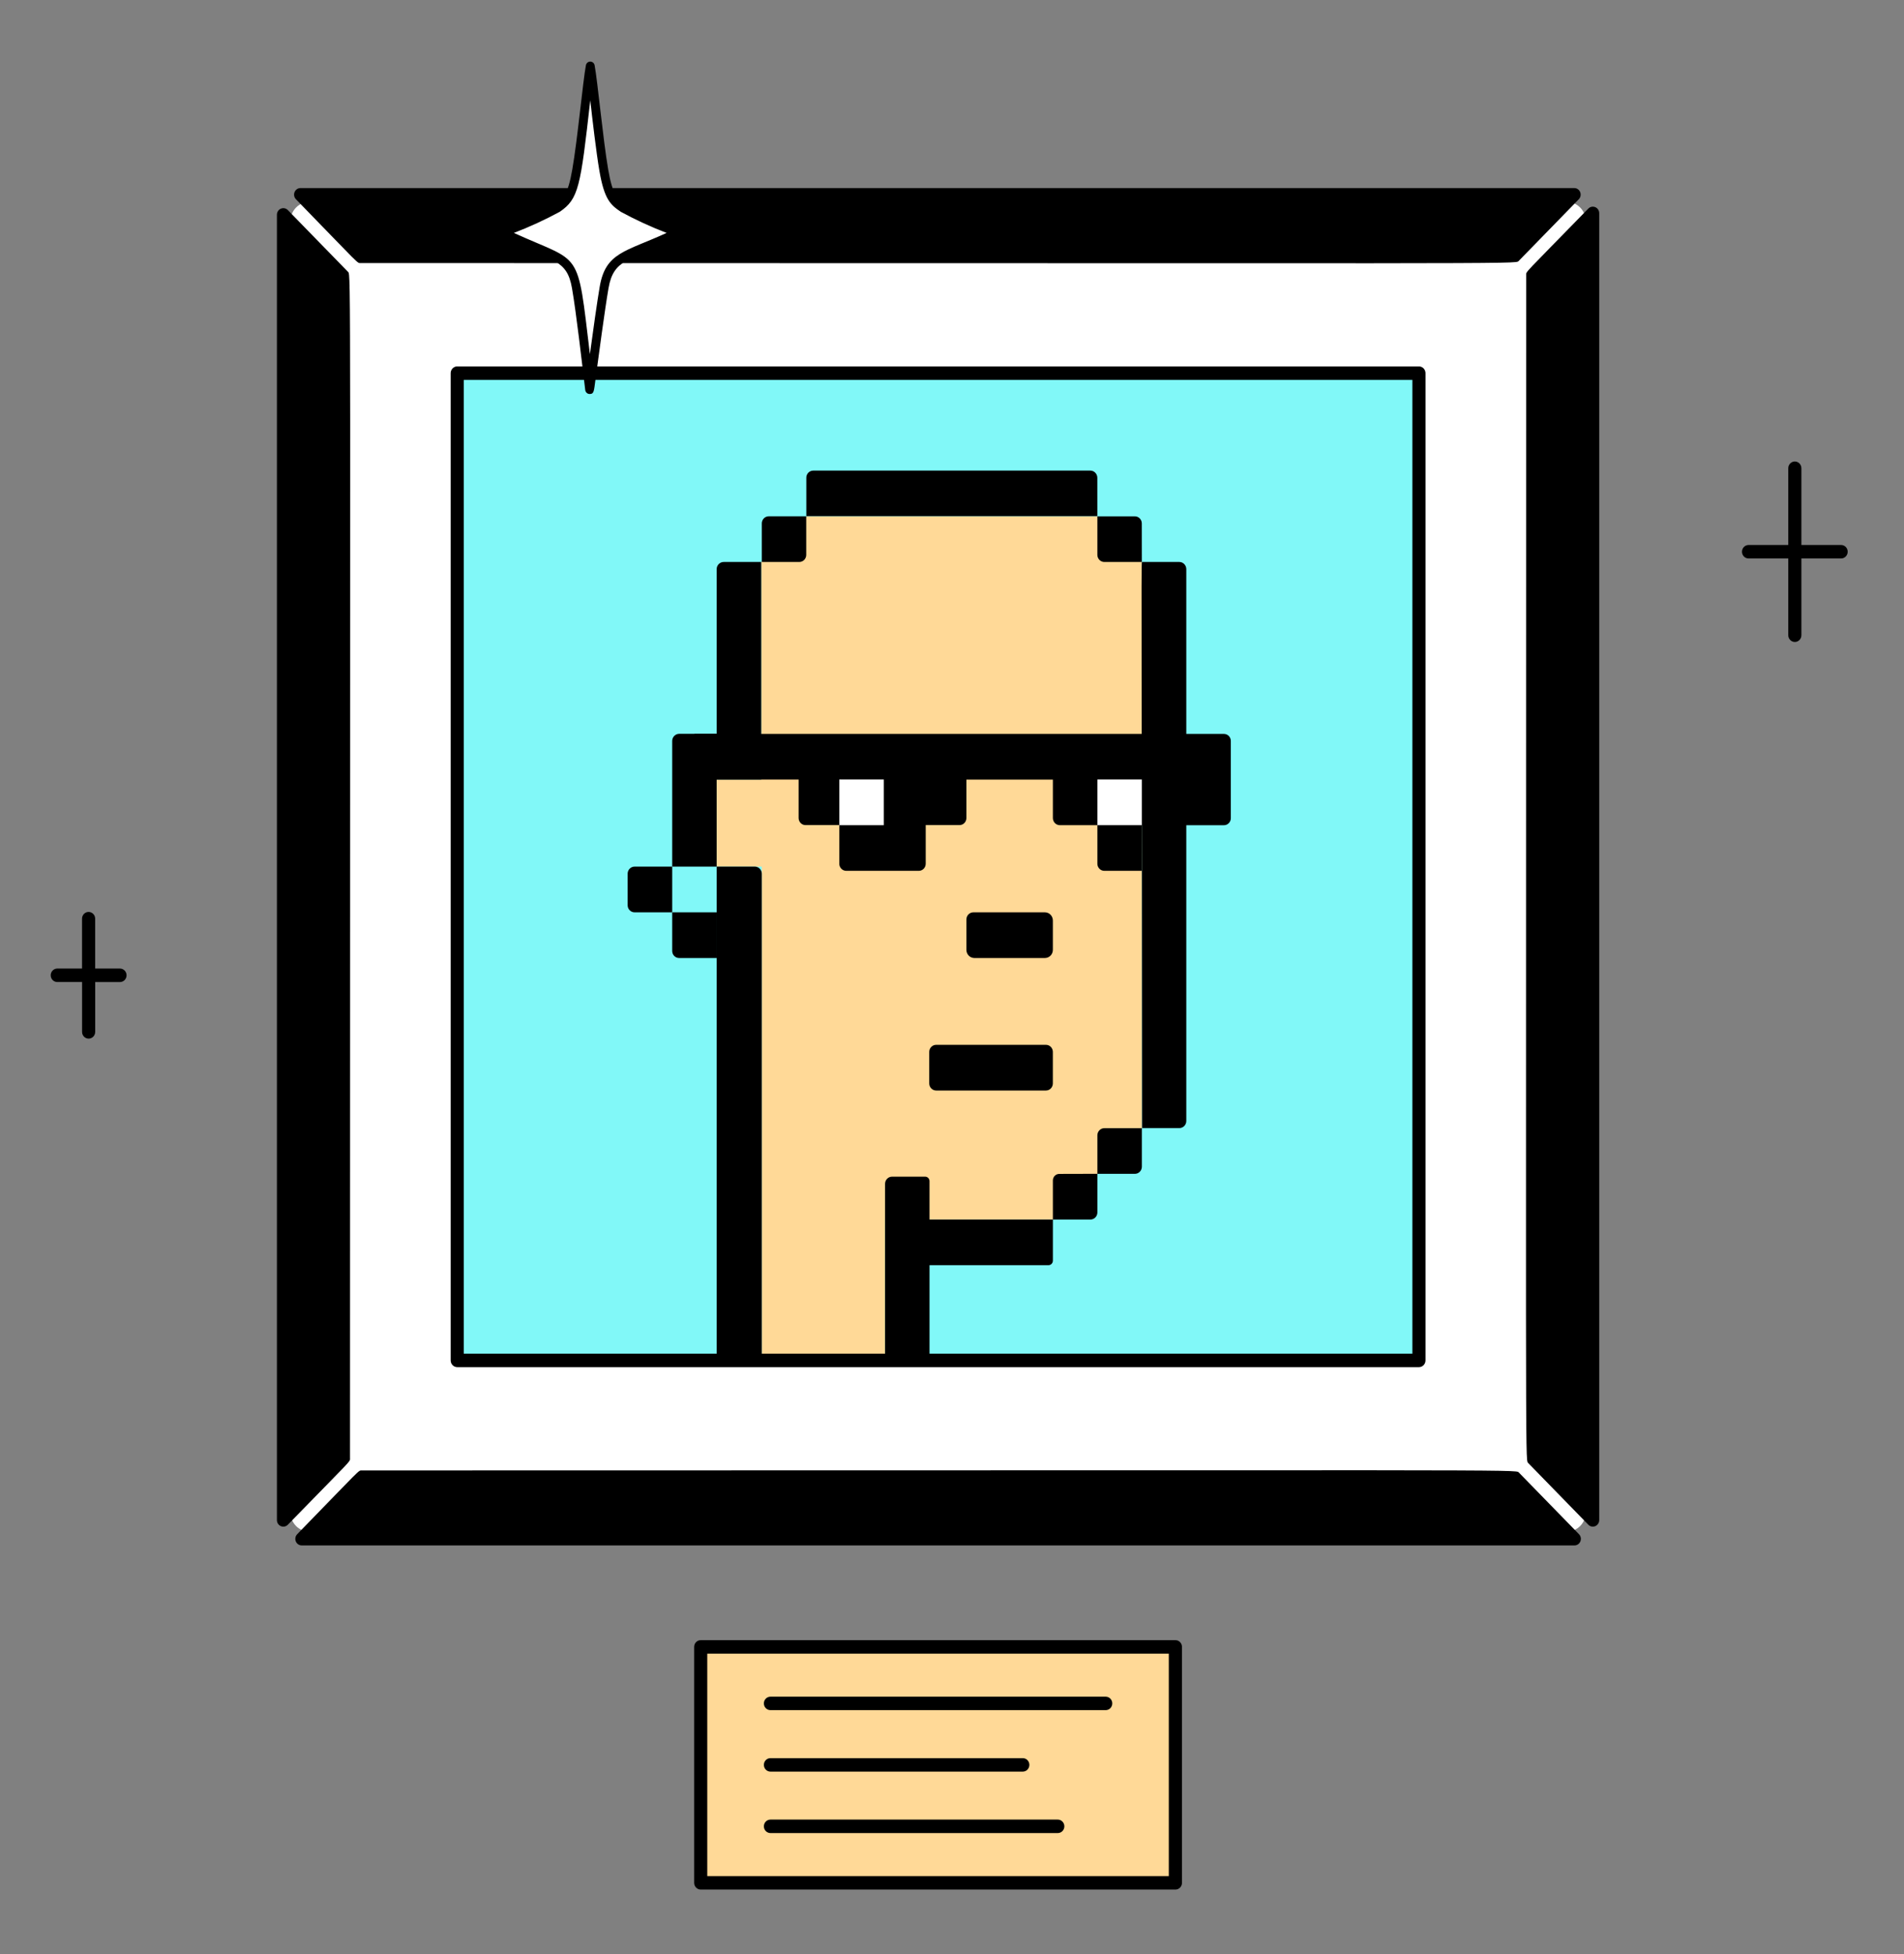 <svg width="153" height="157" viewBox="0 0 153 157" fill="none" xmlns="http://www.w3.org/2000/svg">
<rect x="0" y="0" width="153" height="157" fill="#808080" stroke="none"/>
<path d="M24.866 123.049H125.903C126.104 123.049 126.303 123.009 126.488 122.929C126.674 122.85 126.842 122.735 126.984 122.589C127.127 122.443 127.239 122.27 127.316 122.079C127.393 121.889 127.432 121.684 127.432 121.478V17.788C127.432 17.372 127.271 16.973 126.984 16.679C126.697 16.384 126.309 16.219 125.903 16.219H24.866C24.665 16.219 24.466 16.259 24.281 16.338C24.095 16.417 23.927 16.533 23.785 16.678C23.642 16.824 23.53 16.997 23.453 17.188C23.376 17.378 23.336 17.582 23.336 17.788V121.48C23.336 121.686 23.376 121.89 23.453 122.081C23.53 122.271 23.642 122.444 23.785 122.59C23.927 122.736 24.095 122.851 24.281 122.93C24.466 123.009 24.665 123.049 24.866 123.049Z" fill="white"/>
<path d="M28.125 117.148C28.125 21.887 28.216 22.093 27.973 21.847L23.129 16.877C23.057 16.804 22.966 16.754 22.866 16.733C22.767 16.713 22.664 16.724 22.57 16.764C22.477 16.803 22.396 16.87 22.34 16.957C22.284 17.043 22.253 17.145 22.253 17.249V122.119C22.253 122.224 22.283 122.325 22.339 122.412C22.396 122.498 22.476 122.566 22.57 122.606C22.664 122.646 22.767 122.657 22.866 122.636C22.966 122.615 23.058 122.565 23.129 122.491C28.386 117.098 28.125 117.459 28.125 117.148Z" fill="black"/>
<path d="M23.784 16.011C29.023 21.393 28.681 21.134 28.985 21.134C122.004 21.134 121.781 21.226 122.025 20.978L126.867 16.008C126.939 15.934 126.987 15.841 127.007 15.739C127.027 15.637 127.017 15.531 126.978 15.435C126.939 15.338 126.873 15.256 126.79 15.198C126.705 15.14 126.606 15.109 126.505 15.109H24.146C24.044 15.108 23.945 15.139 23.86 15.197C23.775 15.255 23.709 15.338 23.67 15.434C23.631 15.531 23.621 15.638 23.641 15.741C23.662 15.843 23.711 15.937 23.784 16.011Z" fill="black"/>
<path d="M122.041 118.288C121.801 118.042 122.004 118.132 29.084 118.132C28.78 118.132 29.131 117.866 23.88 123.255C23.809 123.329 23.76 123.423 23.74 123.525C23.721 123.627 23.731 123.733 23.77 123.829C23.808 123.925 23.874 124.007 23.958 124.065C24.042 124.123 24.141 124.155 24.243 124.155H126.521C126.623 124.155 126.722 124.124 126.806 124.066C126.891 124.008 126.957 123.926 126.995 123.829C127.034 123.733 127.045 123.627 127.024 123.525C127.005 123.423 126.956 123.329 126.884 123.255L122.041 118.288Z" fill="black"/>
<path d="M127.631 16.76C122.387 22.137 122.638 21.79 122.638 22.102C122.638 117.516 122.549 117.276 122.79 117.523L127.633 122.491C127.705 122.565 127.796 122.615 127.896 122.635C127.996 122.655 128.098 122.645 128.192 122.605C128.286 122.565 128.366 122.497 128.422 122.412C128.479 122.325 128.509 122.223 128.509 122.119V17.132C128.51 17.027 128.48 16.925 128.423 16.838C128.367 16.75 128.287 16.683 128.192 16.643C128.097 16.603 127.994 16.593 127.894 16.613C127.794 16.634 127.702 16.685 127.631 16.76Z" fill="black"/>
<path d="M37.023 109.002H113.742V30.266H37.023V109.002Z" fill="#81F8F8"/>
<path d="M61.215 109.519V69.621H57.588V62.623H61.17V45.156L64.802 41.477H88.171L91.766 45.147V90.618L84.607 97.974H71.123V109.519H61.215Z" fill="#FFD997"/>
<path d="M57.588 69.621H60.658C60.806 69.622 60.947 69.682 61.052 69.79C61.156 69.897 61.215 70.042 61.215 70.194V109.519H57.588V69.621Z" fill="black"/>
<path d="M54.016 73.294H57.588V76.964H54.57C54.497 76.964 54.425 76.949 54.357 76.921C54.29 76.892 54.229 76.85 54.177 76.797C54.126 76.744 54.085 76.681 54.057 76.612C54.03 76.542 54.016 76.468 54.016 76.393V73.294Z" fill="black"/>
<path d="M50.993 69.621H54.016V73.294H50.993C50.92 73.294 50.847 73.279 50.78 73.251C50.712 73.222 50.65 73.18 50.598 73.127C50.546 73.074 50.505 73.011 50.477 72.942C50.449 72.872 50.435 72.798 50.435 72.723V70.194C50.434 70.119 50.449 70.044 50.477 69.974C50.505 69.905 50.546 69.842 50.598 69.788C50.65 69.735 50.712 69.693 50.779 69.665C50.847 69.636 50.92 69.621 50.993 69.621Z" fill="black"/>
<path d="M64.231 45.147H61.217V42.047C61.217 41.972 61.232 41.898 61.26 41.829C61.288 41.76 61.329 41.697 61.381 41.644C61.432 41.591 61.493 41.55 61.561 41.521C61.628 41.493 61.701 41.478 61.774 41.478H64.786V44.579C64.786 44.73 64.727 44.874 64.623 44.981C64.519 45.087 64.378 45.147 64.231 45.147Z" fill="black"/>
<path d="M91.755 45.147H88.738C88.591 45.147 88.449 45.087 88.345 44.981C88.24 44.874 88.182 44.729 88.181 44.578V41.481H91.194C91.341 41.48 91.483 41.54 91.587 41.646C91.692 41.753 91.751 41.897 91.752 42.049L91.755 45.147Z" fill="black"/>
<path d="M91.757 93.728C91.757 93.879 91.699 94.025 91.595 94.132C91.491 94.24 91.35 94.301 91.202 94.302H88.182V91.204C88.183 91.053 88.242 90.908 88.347 90.801C88.452 90.694 88.594 90.634 88.742 90.634H91.757V93.728Z" fill="black"/>
<path d="M88.182 97.4C88.182 97.551 88.124 97.697 88.02 97.804C87.916 97.912 87.775 97.973 87.627 97.974H84.607V94.832C84.607 94.764 84.62 94.695 84.646 94.632C84.671 94.568 84.709 94.51 84.756 94.462C84.803 94.413 84.859 94.374 84.922 94.348C84.983 94.322 85.05 94.308 85.117 94.308C86.105 94.308 88.182 94.3 88.182 94.3V97.4Z" fill="black"/>
<path d="M84.05 83.938H75.226C74.92 83.938 74.671 84.193 74.671 84.507V87.039C74.671 87.353 74.92 87.608 75.226 87.608H84.05C84.357 87.608 84.605 87.353 84.605 87.039V84.507C84.605 84.193 84.357 83.938 84.05 83.938Z" fill="black"/>
<path d="M78.213 73.294H83.967C84.137 73.294 84.299 73.363 84.419 73.486C84.538 73.609 84.606 73.775 84.606 73.949V76.309C84.606 76.483 84.538 76.649 84.419 76.772C84.299 76.895 84.137 76.964 83.967 76.964H78.296C78.127 76.964 77.965 76.895 77.845 76.772C77.725 76.65 77.658 76.483 77.658 76.309V73.865C77.658 73.713 77.716 73.569 77.82 73.462C77.924 73.355 78.065 73.295 78.213 73.294Z" fill="black"/>
<path d="M98.905 59.524C98.905 59.449 98.89 59.375 98.862 59.307C98.834 59.238 98.793 59.176 98.741 59.124C98.689 59.071 98.628 59.03 98.561 59.002C98.493 58.974 98.422 58.96 98.349 58.961H55.802V62.612L55.815 62.626H64.175V65.715C64.175 65.789 64.189 65.864 64.217 65.933C64.245 66.002 64.285 66.065 64.337 66.118C64.388 66.171 64.45 66.213 64.517 66.242C64.584 66.271 64.656 66.285 64.73 66.285H67.443V69.388C67.443 69.539 67.502 69.685 67.606 69.792C67.71 69.9 67.852 69.96 68 69.961H73.83C73.903 69.961 73.975 69.947 74.042 69.919C74.11 69.89 74.171 69.849 74.223 69.796C74.275 69.744 74.316 69.681 74.344 69.612C74.372 69.543 74.387 69.469 74.388 69.394V66.285H77.102C77.174 66.285 77.247 66.27 77.314 66.241C77.382 66.213 77.444 66.171 77.495 66.118C77.547 66.065 77.588 66.002 77.616 65.932C77.643 65.863 77.658 65.789 77.658 65.714V62.63H84.607V65.716C84.606 65.868 84.665 66.014 84.768 66.121C84.873 66.229 85.014 66.291 85.162 66.292H88.182V69.389C88.182 69.464 88.196 69.538 88.224 69.608C88.252 69.677 88.293 69.74 88.344 69.793C88.396 69.846 88.457 69.888 88.524 69.917C88.592 69.946 88.664 69.961 88.737 69.961H91.755V66.295H98.349C98.422 66.295 98.494 66.281 98.562 66.253C98.629 66.225 98.69 66.183 98.742 66.13C98.793 66.078 98.835 66.015 98.863 65.946C98.891 65.877 98.905 65.803 98.905 65.728V59.524Z" fill="black"/>
<path d="M88.179 41.465H64.793V38.378C64.792 38.303 64.807 38.229 64.835 38.159C64.863 38.09 64.903 38.027 64.955 37.974C65.007 37.921 65.068 37.879 65.136 37.85C65.203 37.822 65.276 37.807 65.349 37.807H87.617C87.764 37.807 87.906 37.867 88.01 37.974C88.115 38.08 88.175 38.225 88.177 38.376L88.179 41.465Z" fill="black"/>
<path d="M57.588 69.621H54.016V59.524C54.017 59.371 54.077 59.226 54.182 59.119C54.288 59.012 54.43 58.952 54.578 58.953H57.588V69.621Z" fill="black"/>
<path d="M84.608 97.974H74.692V94.885C74.692 94.838 74.683 94.791 74.665 94.749C74.648 94.706 74.622 94.666 74.59 94.633C74.558 94.6 74.519 94.574 74.477 94.556C74.435 94.538 74.389 94.529 74.344 94.529H71.684C71.536 94.529 71.393 94.589 71.288 94.696C71.182 94.803 71.122 94.948 71.121 95.1V109.519H74.693V101.641H84.258C84.351 101.64 84.44 101.601 84.505 101.533C84.57 101.465 84.607 101.373 84.607 101.278L84.608 97.974Z" fill="black"/>
<path d="M58.159 45.147H61.17V62.622H57.588V45.716C57.591 45.563 57.653 45.418 57.76 45.311C57.867 45.205 58.01 45.146 58.159 45.147Z" fill="black"/>
<path d="M95.327 90.049C95.329 90.2 95.273 90.346 95.17 90.454C95.067 90.562 94.927 90.624 94.78 90.627H91.774C91.767 54.072 91.688 45.147 91.765 45.147H94.763C94.912 45.146 95.055 45.206 95.159 45.313C95.265 45.42 95.326 45.565 95.327 45.717V90.049Z" fill="black"/>
<path d="M71.02 62.623H67.443V66.294H71.02V62.623Z" fill="white"/>
<path d="M91.756 62.623H88.182V66.292H91.756V62.623Z" fill="white"/>
<path d="M114.021 109.832H36.742C36.602 109.832 36.468 109.775 36.369 109.674C36.27 109.572 36.215 109.434 36.215 109.291V29.978C36.215 29.834 36.27 29.697 36.369 29.595C36.468 29.494 36.602 29.436 36.742 29.436H114.021C114.161 29.436 114.296 29.494 114.395 29.595C114.493 29.697 114.549 29.834 114.549 29.978V109.291C114.549 109.362 114.535 109.432 114.509 109.498C114.482 109.564 114.443 109.623 114.395 109.674C114.345 109.723 114.287 109.763 114.224 109.791C114.159 109.818 114.091 109.832 114.021 109.832ZM37.268 108.749H113.496V30.519H37.268V108.749Z" fill="black"/>
<path d="M94.454 132.307H56.309V151.26H94.454V132.307Z" fill="#FFD997"/>
<path d="M94.453 151.802H56.308C56.168 151.802 56.034 151.745 55.935 151.643C55.836 151.542 55.781 151.404 55.781 151.26V132.306C55.781 132.163 55.836 132.025 55.935 131.923C56.034 131.822 56.168 131.765 56.308 131.765H94.453C94.593 131.765 94.728 131.822 94.826 131.923C94.925 132.025 94.981 132.163 94.981 132.306V151.26C94.981 151.404 94.925 151.542 94.826 151.643C94.728 151.745 94.593 151.802 94.453 151.802ZM56.833 150.719H93.921V132.848H56.833V150.719Z" fill="black"/>
<path d="M88.851 137.387H61.91C61.77 137.387 61.636 137.33 61.537 137.229C61.438 137.128 61.383 136.99 61.383 136.846C61.383 136.702 61.438 136.564 61.537 136.463C61.636 136.362 61.77 136.305 61.91 136.305H88.852C88.991 136.305 89.126 136.362 89.225 136.463C89.323 136.564 89.379 136.702 89.379 136.846C89.379 136.99 89.323 137.128 89.225 137.229C89.126 137.33 88.991 137.387 88.852 137.387H88.851Z" fill="black"/>
<path d="M82.191 142.326H61.91C61.77 142.326 61.636 142.269 61.537 142.168C61.438 142.067 61.383 141.928 61.383 141.785C61.383 141.641 61.438 141.503 61.537 141.402C61.636 141.301 61.77 141.244 61.91 141.244H82.189C82.329 141.244 82.464 141.301 82.562 141.402C82.661 141.503 82.717 141.641 82.717 141.785C82.717 141.928 82.661 142.067 82.562 142.168C82.464 142.269 82.329 142.326 82.189 142.326H82.191Z" fill="black"/>
<path d="M85.001 147.263H61.91C61.77 147.263 61.636 147.206 61.537 147.104C61.438 147.003 61.383 146.865 61.383 146.721C61.383 146.578 61.438 146.44 61.537 146.339C61.636 146.237 61.77 146.18 61.91 146.18H85.002C85.142 146.18 85.276 146.237 85.375 146.339C85.474 146.44 85.529 146.578 85.529 146.721C85.529 146.865 85.474 147.003 85.375 147.104C85.276 147.206 85.142 147.263 85.002 147.263H85.001Z" fill="black"/>
<path d="M47.43 5.314C47.182 6.654 46.77 11.196 46.341 13.676C45.967 15.841 45.541 16.192 44.782 16.711C43.52 17.384 42.219 17.976 40.886 18.484C40.843 18.501 40.806 18.53 40.779 18.569C40.752 18.607 40.737 18.653 40.736 18.7C40.734 18.747 40.747 18.794 40.771 18.834C40.795 18.874 40.83 18.906 40.872 18.925C46.969 21.791 45.91 19.437 47.382 31.285C47.388 31.309 48.172 25.249 48.544 23.095C48.988 20.521 50.337 20.645 53.987 18.929C54.029 18.91 54.065 18.878 54.089 18.838C54.113 18.798 54.125 18.751 54.124 18.704C54.122 18.657 54.107 18.611 54.081 18.573C54.054 18.534 54.017 18.505 53.974 18.488C52.64 17.982 51.339 17.39 50.077 16.715C49.317 16.196 48.893 15.845 48.519 13.68C48.09 11.196 47.678 6.654 47.43 5.314Z" fill="white"/>
<path d="M47.382 31.653C47.295 31.653 47.211 31.62 47.146 31.561C47.081 31.502 47.039 31.42 47.028 31.331C46.753 29.051 46.312 25.165 45.964 23.155C45.561 20.822 44.427 20.984 40.725 19.261C40.619 19.211 40.53 19.131 40.469 19.03C40.407 18.929 40.377 18.811 40.38 18.692C40.384 18.573 40.421 18.457 40.488 18.36C40.556 18.263 40.649 18.188 40.757 18.145C42.066 17.647 43.344 17.066 44.583 16.405C45.256 15.945 45.627 15.693 45.989 13.611C46.407 11.225 46.84 6.537 47.081 5.247C47.097 5.163 47.14 5.087 47.204 5.032C47.268 4.978 47.349 4.948 47.432 4.948C47.515 4.948 47.595 4.978 47.659 5.032C47.723 5.087 47.767 5.163 47.782 5.247C48.022 6.531 48.456 11.201 48.871 13.613C49.229 15.693 49.601 15.947 50.276 16.408C51.516 17.067 52.794 17.647 54.103 18.143C54.212 18.186 54.306 18.26 54.373 18.358C54.441 18.455 54.478 18.57 54.482 18.689C54.486 18.809 54.455 18.927 54.394 19.028C54.332 19.129 54.243 19.21 54.137 19.259C50.543 20.932 49.304 20.803 48.898 23.153C48.611 24.803 48.078 28.791 47.85 30.491C47.727 31.419 47.739 31.653 47.382 31.653ZM41.294 18.712C46.79 21.223 46.365 19.823 47.403 28.451C47.658 26.571 47.988 24.206 48.193 23.022C48.667 20.27 50.245 20.231 53.569 18.712C52.305 18.228 51.073 17.66 49.88 17.013C49.05 16.447 48.562 16.016 48.168 13.737C47.914 12.267 47.597 9.54 47.432 8.056C46.649 15.032 46.498 15.979 44.983 17.013C43.79 17.66 42.558 18.228 41.294 18.712Z" fill="black"/>
<path d="M9.642 77.81H7.647V73.804C7.647 73.66 7.591 73.522 7.492 73.421C7.393 73.32 7.259 73.263 7.119 73.263C6.979 73.263 6.845 73.32 6.746 73.421C6.647 73.522 6.592 73.66 6.592 73.804V77.81H4.602C4.462 77.81 4.328 77.867 4.229 77.968C4.13 78.07 4.075 78.208 4.075 78.351C4.075 78.495 4.13 78.633 4.229 78.734C4.328 78.836 4.462 78.892 4.602 78.892H6.595V82.899C6.595 83.042 6.65 83.18 6.749 83.282C6.848 83.383 6.982 83.44 7.122 83.44C7.262 83.44 7.396 83.383 7.495 83.282C7.594 83.18 7.65 83.042 7.65 82.899V78.894H9.642C9.782 78.894 9.917 78.837 10.015 78.736C10.114 78.634 10.17 78.496 10.17 78.353C10.17 78.209 10.114 78.072 10.015 77.97C9.917 77.868 9.782 77.811 9.642 77.811V77.81Z" fill="black"/>
<path d="M147.947 43.783H144.755V37.617C144.755 37.473 144.7 37.336 144.601 37.234C144.502 37.133 144.368 37.075 144.228 37.075C144.088 37.075 143.953 37.133 143.855 37.234C143.756 37.336 143.7 37.473 143.7 37.617V43.783H140.508C140.369 43.783 140.234 43.84 140.135 43.941C140.036 44.043 139.981 44.18 139.981 44.324C139.981 44.468 140.036 44.605 140.135 44.707C140.234 44.808 140.369 44.865 140.508 44.865H143.7V51.032C143.7 51.176 143.756 51.313 143.855 51.415C143.953 51.516 144.088 51.573 144.228 51.573C144.368 51.573 144.502 51.516 144.601 51.415C144.7 51.313 144.755 51.176 144.755 51.032V44.865H147.947C148.087 44.865 148.222 44.808 148.32 44.707C148.419 44.605 148.475 44.468 148.475 44.324C148.475 44.18 148.419 44.043 148.32 43.941C148.222 43.84 148.087 43.783 147.947 43.783Z" fill="black"/>
</svg>
